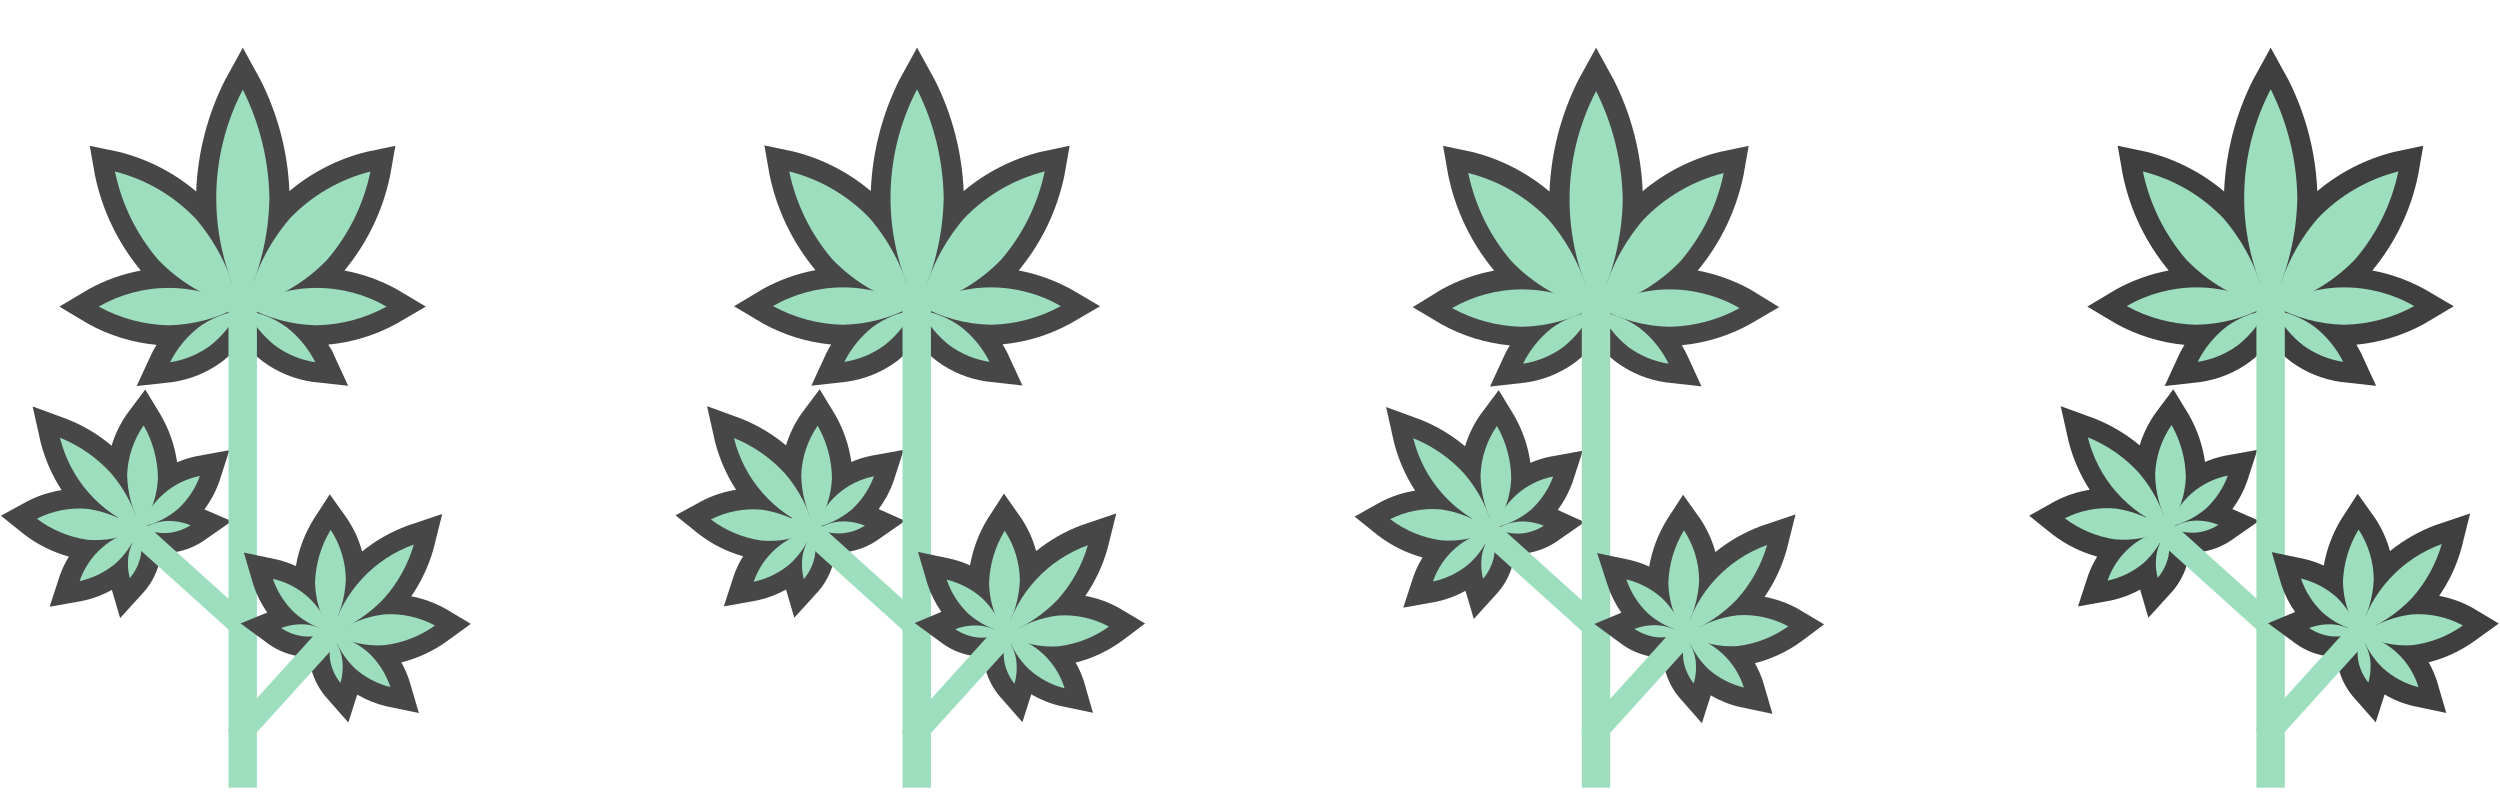 <svg width="524" height="166" viewBox="0 0 524 166" fill="none" xmlns="http://www.w3.org/2000/svg">
<g clip-path="url(#clip0_437_947)">
<path d="M89.252 64.264L83.206 60.662C79.773 58.759 76.053 57.423 72.192 56.708C76.988 50.923 80.285 44.051 81.792 36.696L82.871 30.569L76.769 31.832C70.841 33.316 65.332 36.129 60.657 40.056C60.33 31.954 58.269 24.016 54.61 16.776L50.889 10L47.168 16.776C43.499 24.039 41.437 32.003 41.121 40.13C36.428 36.162 30.884 33.322 24.916 31.832L18.814 30.569L19.893 36.696C21.411 44.051 24.714 50.922 29.512 56.708C25.649 57.419 21.929 58.755 18.498 60.662L12.451 64.264L18.498 67.884C22.912 70.319 27.783 71.817 32.805 72.283C32.432 72.884 32.09 73.504 31.782 74.14L28.637 80.916L36.08 80.099C39.875 79.551 43.474 78.071 46.554 75.792C47.959 74.699 49.239 73.454 50.368 72.079L50.87 72.989L51.336 72.135C52.439 73.469 53.687 74.677 55.056 75.736C58.135 78.018 61.735 79.499 65.531 80.043L72.973 80.86L69.847 74.084C69.847 73.898 69.401 73.174 68.806 72.228C73.834 71.763 78.712 70.265 83.131 67.828L89.252 64.264Z" fill="#474747"/>
<path d="M42.853 106.776C44.15 105.03 45.184 103.103 45.922 101.058L48.081 94.356L41.16 95.619C39.773 95.906 38.42 96.335 37.122 96.9C36.623 93.4 35.454 90.028 33.68 86.968L30.443 81.64L26.722 86.615C25.242 88.687 24.117 90.989 23.392 93.428C20.619 91.074 17.476 89.192 14.089 87.859L6.833 85.186L8.526 92.723C9.43 96.276 10.914 99.656 12.917 102.729C10.384 103.117 7.932 103.92 5.661 105.105L0.191 108.094L5.047 111.993C7.847 114.142 11.038 115.731 14.443 116.671C13.693 117.879 13.07 119.16 12.582 120.495L10.405 127.178L17.345 125.934C19.482 125.481 21.539 124.711 23.448 123.651L25.178 129.554L30.238 123.985C31.846 122.122 32.965 119.889 33.494 117.488C33.494 117.265 33.494 117.023 33.587 116.801L35.02 117.321L34.704 115.873H35.541C37.996 115.667 40.361 114.857 42.425 113.515L48.564 109.245L42.853 106.776Z" fill="#474747"/>
<path d="M56.471 41.522C56.344 49.425 54.437 57.197 50.89 64.264C47.235 57.238 45.327 49.438 45.327 41.522C45.327 33.606 47.235 25.807 50.89 18.781C54.433 25.849 56.341 33.62 56.471 41.522V41.522Z" fill="#9DDEBF"/>
<path d="M68.601 54.406C64.007 59.216 58.145 62.633 51.69 64.264C53.099 57.451 56.209 51.104 60.731 45.811C65.326 41.001 71.188 37.584 77.643 35.953C76.234 42.765 73.124 49.112 68.601 54.406Z" fill="#9DDEBF"/>
<path d="M66.369 68.181C61.23 68.079 56.193 66.735 51.69 64.264C56.151 61.698 61.21 60.347 66.359 60.347C71.509 60.347 76.568 61.698 81.029 64.264C76.532 66.733 71.501 68.077 66.369 68.181Z" fill="#9DDEBF"/>
<path d="M57.68 72.451C55.17 70.48 53.124 67.983 51.69 65.136C54.734 65.593 57.621 66.784 60.099 68.608C62.614 70.573 64.66 73.072 66.09 75.922C63.045 75.466 60.158 74.274 57.68 72.451V72.451Z" fill="#9DDEBF"/>
<path d="M33.122 54.406C37.716 59.216 43.579 62.633 50.034 64.264C48.634 57.448 45.523 51.099 40.992 45.811C36.403 41.004 30.547 37.587 24.099 35.953C25.497 42.766 28.601 49.114 33.122 54.406Z" fill="#9DDEBF"/>
<path d="M35.373 68.181C40.505 68.077 45.536 66.733 50.033 64.264C45.572 61.698 40.513 60.347 35.363 60.347C30.214 60.347 25.155 61.698 20.693 64.264C25.197 66.735 30.234 68.079 35.373 68.181V68.181Z" fill="#9DDEBF"/>
<path d="M44.062 72.451C46.564 70.477 48.602 67.98 50.034 65.136C46.99 65.596 44.104 66.787 41.624 68.608C39.118 70.577 37.079 73.075 35.652 75.922C38.696 75.463 41.582 74.271 44.062 72.451V72.451Z" fill="#9DDEBF"/>
<path d="M23.299 99.22C26.148 102.568 28.202 106.516 29.308 110.767C25.189 109.172 21.517 106.61 18.602 103.297C15.688 99.985 13.616 96.02 12.563 91.739C16.662 93.392 20.332 95.95 23.299 99.22V99.22Z" fill="#9DDEBF"/>
<path d="M33.103 100.186C32.95 103.872 31.749 107.438 29.643 110.47C27.737 107.109 26.707 103.323 26.648 99.462C26.804 95.77 28.004 92.198 30.108 89.158C32.022 92.523 33.053 96.317 33.103 100.186V100.186Z" fill="#9DDEBF"/>
<path d="M37.215 106.757C35.028 108.587 32.43 109.861 29.643 110.47C30.561 107.766 32.178 105.352 34.331 103.471C36.484 101.591 39.096 100.31 41.903 99.759C40.934 102.437 39.325 104.84 37.215 106.757Z" fill="#9DDEBF"/>
<path d="M35.15 111.714C33.376 111.806 31.604 111.508 29.959 110.842C31.395 109.915 33.037 109.354 34.74 109.208C36.516 109.117 38.289 109.421 39.931 110.099C38.492 111.015 36.851 111.569 35.15 111.714V111.714Z" fill="#9DDEBF"/>
<path d="M18.257 113.125C21.944 113.462 25.652 112.754 28.955 111.083C25.868 108.746 22.239 107.226 18.406 106.665C14.722 106.33 11.019 107.044 7.727 108.725C10.809 111.055 14.431 112.568 18.257 113.125V113.125Z" fill="#9DDEBF"/>
<path d="M24.247 118.082C26.355 116.159 27.97 113.759 28.954 111.083C26.147 111.634 23.535 112.915 21.382 114.796C19.229 116.676 17.612 119.091 16.693 121.795C19.474 121.183 22.066 119.909 24.247 118.082Z" fill="#9DDEBF"/>
<path d="M29.457 116.671C29.777 114.927 29.714 113.134 29.27 111.417C28.164 112.723 27.392 114.278 27.019 115.947C26.699 117.685 26.762 119.471 27.205 121.182C28.308 119.881 29.081 118.333 29.457 116.671V116.671Z" fill="#9DDEBF"/>
<path d="M53.848 59.158H47.895V172.976H53.848V59.158Z" fill="#9DDEBF"/>
<path d="M50.489 134.3L53.707 130.747L26.664 106.365L23.446 109.919L50.489 134.3Z" fill="#9DDEBF"/>
<path d="M98.686 130.761L93.328 127.568C91.106 126.335 88.7 125.464 86.202 124.988C88.269 121.979 89.834 118.656 90.835 115.149L92.695 107.723L85.383 110.192C81.946 111.462 78.74 113.287 75.895 115.594C75.23 113.128 74.161 110.788 72.732 108.67L69.123 103.602L65.737 108.818C63.879 111.825 62.616 115.158 62.016 118.639C60.731 118.05 59.391 117.59 58.016 117.265L51.113 115.817L53.104 122.574C53.776 124.645 54.754 126.603 56.006 128.385L50.425 130.668L56.453 135.105C58.484 136.498 60.83 137.365 63.281 137.63C63.516 137.648 63.752 137.648 63.988 137.63L63.616 139.115L65.03 138.632C65.03 138.855 65.03 139.059 65.03 139.282C65.496 141.7 66.557 143.965 68.118 145.873L73.011 151.442L74.872 145.594C76.758 146.693 78.795 147.513 80.918 148.026L87.802 149.455L85.811 142.717C85.385 141.367 84.818 140.067 84.118 138.837C87.545 137.979 90.778 136.479 93.644 134.418L98.686 130.761Z" fill="#474747"/>
<path d="M80.434 125.489C77.402 128.675 73.687 131.138 69.568 132.692C70.722 128.447 72.886 124.543 75.876 121.311C78.865 118.079 82.592 115.615 86.741 114.128C85.522 118.34 83.366 122.223 80.434 125.489V125.489Z" fill="#9DDEBF"/>
<path d="M80.508 135.235C76.819 135.477 73.135 134.673 69.885 132.915C73.032 130.661 76.699 129.237 80.545 128.775C84.237 128.534 87.921 129.345 91.169 131.114C88.022 133.366 84.354 134.784 80.508 135.235V135.235Z" fill="#9DDEBF"/>
<path d="M74.387 140.099C72.336 138.124 70.792 135.685 69.885 132.989C72.645 133.667 75.199 135.005 77.327 136.887C79.38 138.868 80.925 141.313 81.829 144.016C79.069 143.326 76.516 141.983 74.387 140.099V140.099Z" fill="#9DDEBF"/>
<path d="M69.234 138.577C68.962 136.828 69.076 135.041 69.569 133.342C70.634 134.671 71.362 136.238 71.69 137.908C71.962 139.657 71.847 141.444 71.355 143.144C70.289 141.814 69.562 140.247 69.234 138.577V138.577Z" fill="#9DDEBF"/>
<path d="M66.034 121.98C66.085 125.671 67.188 129.27 69.216 132.358C71.216 129.047 72.342 125.286 72.49 121.423C72.429 117.734 71.327 114.137 69.309 111.046C67.309 114.356 66.182 118.118 66.034 121.98Z" fill="#9DDEBF"/>
<path d="M61.736 128.441C63.865 130.324 66.418 131.668 69.178 132.358C68.327 129.632 66.771 127.178 64.668 125.242C62.565 123.306 59.988 121.957 57.196 121.33C58.114 124.031 59.671 126.47 61.736 128.441Z" fill="#9DDEBF"/>
<path d="M63.671 133.379C65.441 133.519 67.22 133.265 68.88 132.636C67.464 131.68 65.836 131.081 64.136 130.891C62.366 130.753 60.587 131.007 58.927 131.634C60.346 132.585 61.973 133.184 63.671 133.379Z" fill="#9DDEBF"/>
<path d="M47.728 153.102L51.29 156.313L73.623 131.65L70.062 128.439L47.728 153.102Z" fill="#9DDEBF"/>
<path d="M184.176 106.702C185.473 104.955 186.507 103.029 187.245 100.984L189.422 94.282L182.483 95.545C181.096 95.832 179.743 96.261 178.445 96.826C177.955 93.335 176.799 89.969 175.041 86.912L171.803 81.584L168.082 86.559C166.605 88.626 165.48 90.922 164.752 93.354C161.968 91.016 158.827 89.136 155.45 87.785L148.194 85.13L149.887 92.667C150.803 96.21 152.285 99.583 154.277 102.655C151.744 103.054 149.294 103.863 147.022 105.05L141.589 108.02L146.445 111.918C149.217 114.057 152.375 115.645 155.747 116.597C154.998 117.804 154.374 119.086 153.887 120.421L151.71 127.104L158.65 125.86C160.785 125.401 162.841 124.632 164.752 123.577L166.482 129.48L171.543 123.911C173.146 122.044 174.264 119.813 174.799 117.413L174.91 116.708L176.324 117.246L176.008 115.798H176.678C179.13 115.579 181.492 114.77 183.562 113.441L189.701 109.171L184.176 106.702Z" fill="#474747"/>
<path d="M230.576 64.189L224.53 60.644C221.088 58.758 217.372 57.424 213.516 56.689C218.318 50.909 221.616 44.035 223.116 36.677L224.195 30.551L218.093 31.832C212.166 33.316 206.655 36.129 201.981 40.056C201.649 31.949 199.588 24.006 195.934 16.757L192.213 10L188.492 16.757C184.874 24.015 182.838 31.956 182.52 40.056C177.827 36.087 172.282 33.248 166.315 31.757L160.213 30.477L161.292 36.603C162.803 43.96 166.106 50.833 170.91 56.615C167.053 57.345 163.336 58.68 159.896 60.569L153.85 64.189L159.896 67.791C164.311 70.227 169.181 71.731 174.203 72.209C173.83 72.81 173.488 73.429 173.18 74.066L170.055 80.842L177.497 80.006C181.291 79.469 184.892 77.995 187.971 75.718C189.352 74.629 190.601 73.383 191.692 72.005L192.194 72.915L192.66 72.079C193.763 73.413 195.011 74.621 196.381 75.681C199.458 77.961 203.059 79.435 206.855 79.969L214.297 80.805L211.171 74.028C211.078 73.843 210.725 73.119 210.148 72.172C215.17 71.694 220.04 70.19 224.455 67.754L230.576 64.189Z" fill="#474747"/>
<path d="M197.795 41.448C197.664 49.35 195.756 57.121 192.213 64.189C188.558 57.164 186.65 49.364 186.65 41.448C186.65 33.532 188.558 25.732 192.213 18.707C195.76 25.773 197.668 33.546 197.795 41.448V41.448Z" fill="#9DDEBF"/>
<path d="M209.925 54.332C205.33 59.141 199.468 62.559 193.013 64.189C194.431 57.397 197.541 51.07 202.055 45.792C206.649 40.982 212.511 37.565 218.967 35.934C217.548 42.727 214.439 49.054 209.925 54.332V54.332Z" fill="#9DDEBF"/>
<path d="M159.549 113.293C163.23 113.629 166.932 112.921 170.228 111.251C167.142 108.914 163.513 107.395 159.679 106.833C155.998 106.497 152.296 107.205 149 108.875C152.084 111.216 155.714 112.736 159.549 113.293Z" fill="#9DDEBF"/>
<path d="M207.692 68.069C202.553 67.968 197.516 66.624 193.013 64.152C197.474 61.586 202.533 60.236 207.683 60.236C212.832 60.236 217.891 61.586 222.353 64.152C217.855 66.622 212.824 67.966 207.692 68.069V68.069Z" fill="#9DDEBF"/>
<path d="M199.003 72.376C196.49 70.402 194.444 67.898 193.013 65.043C196.055 65.51 198.939 66.701 201.422 68.515C203.936 70.489 205.981 72.993 207.413 75.848C204.371 75.381 201.487 74.19 199.003 72.376V72.376Z" fill="#9DDEBF"/>
<path d="M174.445 54.332C179.04 59.141 184.902 62.559 191.357 64.189C189.95 57.396 186.847 51.068 182.334 45.792C177.74 40.982 171.877 37.565 165.422 35.934C166.829 42.727 169.933 49.056 174.445 54.332V54.332Z" fill="#9DDEBF"/>
<path d="M176.696 68.069C181.828 67.966 186.859 66.622 191.357 64.152C186.895 61.586 181.836 60.236 176.687 60.236C171.537 60.236 166.478 61.586 162.017 64.152C166.52 66.624 171.557 67.968 176.696 68.069Z" fill="#9DDEBF"/>
<path d="M185.385 72.376C187.89 70.397 189.928 67.894 191.357 65.043C188.316 65.513 185.432 66.703 182.948 68.515C180.443 70.493 178.404 72.997 176.976 75.848C180.017 75.378 182.9 74.188 185.385 72.376V72.376Z" fill="#9DDEBF"/>
<path d="M164.573 99.296C167.421 102.638 169.475 106.579 170.582 110.824C166.463 109.236 162.789 106.678 159.873 103.369C156.958 100.059 154.887 96.095 153.838 91.814C157.936 93.468 161.606 96.025 164.573 99.296V99.296Z" fill="#9DDEBF"/>
<path d="M174.378 100.243C174.221 103.934 173.022 107.506 170.917 110.546C169.012 107.185 167.988 103.398 167.94 99.537C168.085 95.847 169.279 92.273 171.382 89.234C173.298 92.591 174.329 96.379 174.378 100.243V100.243Z" fill="#9DDEBF"/>
<path d="M178.489 106.833C176.303 108.662 173.704 109.936 170.917 110.546C171.835 107.842 173.453 105.428 175.605 103.547C177.758 101.666 180.37 100.385 183.178 99.834C182.204 102.51 180.595 104.912 178.489 106.833V106.833Z" fill="#9DDEBF"/>
<path d="M176.424 111.79C174.675 111.875 172.929 111.577 171.308 110.917C172.747 110.001 174.388 109.447 176.089 109.302C177.863 109.21 179.634 109.508 181.28 110.174C179.82 111.106 178.152 111.661 176.424 111.79V111.79Z" fill="#9DDEBF"/>
<path d="M165.54 118.231C167.648 116.319 169.257 113.923 170.228 111.251C167.424 111.803 164.814 113.081 162.662 114.958C160.51 116.835 158.891 119.245 157.968 121.944C160.759 121.345 163.359 120.07 165.54 118.231V118.231Z" fill="#9DDEBF"/>
<path d="M170.731 116.839C171.052 115.101 170.988 113.315 170.545 111.604C169.442 112.905 168.67 114.453 168.294 116.115C167.973 117.859 168.037 119.652 168.48 121.369C169.586 120.063 170.359 118.508 170.731 116.839V116.839Z" fill="#9DDEBF"/>
<path d="M195.123 59.234H189.169V173.052H195.123V59.234Z" fill="#9DDEBF"/>
<path d="M191.764 134.37L194.982 130.816L167.94 106.434L164.721 109.988L191.764 134.37Z" fill="#9DDEBF"/>
<path d="M240.008 130.687L234.613 127.475C232.399 126.224 229.99 125.352 227.487 124.895C229.565 121.886 231.13 118.555 232.12 115.037L233.98 107.611L226.669 110.08C223.235 111.368 220.031 113.198 217.18 115.501C216.508 113.032 215.44 110.687 214.017 108.558L210.427 103.453L207.04 108.688C205.187 111.697 203.924 115.029 203.319 118.509C202.035 117.92 200.695 117.46 199.319 117.135L192.417 115.687L194.408 122.444C195.082 124.508 196.06 126.46 197.31 128.236L191.729 130.594L197.738 135.012C199.763 136.419 202.112 137.294 204.566 137.556H205.273L204.901 139.022L206.315 138.558C206.315 138.781 206.315 138.985 206.315 139.208C206.785 141.625 207.846 143.888 209.403 145.798L214.296 151.368L216.157 145.52C218.034 146.637 220.074 147.457 222.203 147.952L229.087 149.4L227.171 142.754C226.725 141.409 226.152 140.11 225.459 138.874C228.886 138.016 232.119 136.517 234.985 134.455L240.008 130.687Z" fill="#474747"/>
<path d="M221.709 125.657C218.673 128.835 214.96 131.29 210.844 132.842C212.006 128.601 214.173 124.701 217.161 121.47C220.15 118.239 223.873 115.772 228.016 114.277C226.799 118.496 224.643 122.386 221.709 125.657Z" fill="#9DDEBF"/>
<path d="M221.783 135.478C218.091 135.715 214.408 134.904 211.159 133.139C214.306 130.886 217.974 129.468 221.82 129.017C225.509 128.775 229.193 129.579 232.443 131.338C229.296 133.591 225.629 135.015 221.783 135.478V135.478Z" fill="#9DDEBF"/>
<path d="M215.662 140.267C213.608 138.287 212.063 135.842 211.159 133.139C213.964 133.773 216.551 135.139 218.656 137.095C220.76 139.052 222.308 141.53 223.141 144.277C220.358 143.566 217.792 142.19 215.662 140.267Z" fill="#9DDEBF"/>
<path d="M210.508 138.726C210.236 136.978 210.351 135.191 210.843 133.491C211.907 134.829 212.634 136.401 212.964 138.077C213.236 139.825 213.122 141.612 212.629 143.312C211.565 141.974 210.838 140.402 210.508 138.726V138.726Z" fill="#9DDEBF"/>
<path d="M207.309 122.148C207.362 125.844 208.465 129.449 210.49 132.545C212.49 129.234 213.617 125.472 213.765 121.61C213.714 117.92 212.61 114.32 210.583 111.233C208.582 114.535 207.455 118.292 207.309 122.148V122.148Z" fill="#9DDEBF"/>
<path d="M202.936 128.609C205.065 130.493 207.618 131.836 210.378 132.526C209.474 129.823 207.929 127.377 205.876 125.397C203.748 123.515 201.194 122.177 198.434 121.499C199.34 124.195 200.885 126.634 202.936 128.609V128.609Z" fill="#9DDEBF"/>
<path d="M204.964 133.621C206.728 133.75 208.498 133.496 210.155 132.879C208.738 131.922 207.11 131.324 205.411 131.134C203.647 130.995 201.874 131.249 200.22 131.876C201.636 132.832 203.264 133.431 204.964 133.621V133.621Z" fill="#9DDEBF"/>
<path d="M189.009 153.271L192.57 156.482L214.393 132.383L210.832 129.172L189.009 153.271Z" fill="#9DDEBF"/>
<path d="M372.904 64.375L366.857 60.662C363.416 58.777 359.699 57.443 355.843 56.708C360.646 50.928 363.943 44.053 365.443 36.696L366.522 30.569L360.42 31.85C354.493 33.335 348.983 36.147 344.308 40.074C343.976 31.967 341.915 24.024 338.261 16.776L334.54 10L330.819 16.776C327.165 24.051 325.104 32.018 324.773 40.148C320.08 36.18 314.535 33.341 308.568 31.85L302.465 30.569L303.545 36.696C305.056 44.053 308.359 50.926 313.163 56.708C309.306 57.438 305.588 58.773 302.149 60.662L296.103 64.375L302.149 67.977C306.564 70.413 311.434 71.917 316.456 72.395C316.083 72.995 315.741 73.615 315.433 74.251L312.307 81.027L319.749 80.192C323.544 79.655 327.145 78.181 330.224 75.903C331.638 74.82 332.918 73.574 334.038 72.191L334.54 73.1L335.006 72.265C336.109 73.599 337.357 74.807 338.726 75.866C341.804 78.147 345.405 79.621 349.201 80.155L356.643 80.99L353.517 74.214C353.424 74.028 353.071 73.305 352.494 72.358C357.516 71.88 362.386 70.376 366.801 67.939L372.904 64.375Z" fill="#474747"/>
<path d="M340.123 41.834C339.992 49.736 338.085 57.508 334.541 64.576C330.886 57.55 328.979 49.75 328.979 41.834C328.979 33.918 330.886 26.119 334.541 19.093C338.088 26.159 339.996 33.932 340.123 41.834V41.834Z" fill="#9DDEBF"/>
<path d="M352.253 54.718C347.658 59.528 341.796 62.945 335.341 64.576C336.75 57.763 339.86 51.416 344.383 46.123C348.977 41.313 354.839 37.896 361.295 36.265C359.885 43.077 356.775 49.424 352.253 54.718Z" fill="#9DDEBF"/>
<path d="M349.964 68.493C344.826 68.391 339.789 67.047 335.285 64.576C339.747 62.01 344.806 60.659 349.955 60.659C355.105 60.659 360.164 62.01 364.625 64.576C360.128 67.045 355.097 68.389 349.964 68.493V68.493Z" fill="#9DDEBF"/>
<path d="M341.332 72.762C338.807 70.761 336.761 68.225 335.341 65.337C338.383 65.803 341.267 66.994 343.75 68.808C346.274 70.809 348.321 73.346 349.741 76.234C346.699 75.767 343.815 74.576 341.332 72.762V72.762Z" fill="#9DDEBF"/>
<path d="M316.773 54.718C321.368 59.528 327.23 62.945 333.685 64.576C332.287 57.763 329.183 51.415 324.662 46.123C320.068 41.313 314.205 37.896 307.75 36.265C309.148 43.078 312.252 49.426 316.773 54.718V54.718Z" fill="#9DDEBF"/>
<path d="M319.024 68.493C324.156 68.389 329.187 67.045 333.685 64.576C329.223 62.01 324.164 60.659 319.015 60.659C313.865 60.659 308.806 62.01 304.345 64.576C308.848 67.047 313.885 68.391 319.024 68.493V68.493Z" fill="#9DDEBF"/>
<path d="M327.638 72.762C330.153 70.757 332.193 68.221 333.61 65.337C330.569 65.806 327.685 66.996 325.201 68.808C322.685 70.814 320.646 73.349 319.229 76.234C322.27 75.764 325.153 74.574 327.638 72.762Z" fill="#9DDEBF"/>
<path d="M326.504 106.887C327.801 105.141 328.835 103.215 329.574 101.17L331.75 94.468L324.811 95.73C323.424 96.017 322.071 96.447 320.773 97.011C320.283 93.52 319.128 90.155 317.369 87.098L314.131 81.77L310.41 86.745C308.933 88.812 307.808 91.107 307.08 93.54C304.296 91.201 301.156 89.321 297.778 87.97L290.522 85.316L292.215 92.853C293.131 96.396 294.613 99.768 296.606 102.84C294.072 103.24 291.622 104.048 289.35 105.235L283.917 108.28L288.773 112.178C291.573 114.328 294.763 115.916 298.168 116.856C297.419 118.064 296.795 119.346 296.308 120.681L294.131 127.364L301.071 126.12C303.206 125.661 305.262 124.892 307.173 123.837L308.903 129.74L313.964 124.171C315.567 122.304 316.685 120.073 317.22 117.673L317.331 116.968L318.745 117.506L318.429 116.058H319.099C321.551 115.839 323.913 115.03 325.983 113.701L332.122 109.431L326.504 106.887Z" fill="#474747"/>
<path d="M306.95 99.332C309.798 102.674 311.852 106.615 312.959 110.86C308.84 109.272 305.166 106.714 302.25 103.404C299.335 100.095 297.264 96.131 296.215 91.85C300.313 93.504 303.983 96.061 306.95 99.332V99.332Z" fill="#9DDEBF"/>
<path d="M316.755 100.279C316.598 103.97 315.399 107.542 313.294 110.582C311.389 107.221 310.365 103.434 310.317 99.573C310.462 95.882 311.656 92.309 313.759 89.27C315.675 92.627 316.706 96.415 316.755 100.279Z" fill="#9DDEBF"/>
<path d="M320.866 106.869C318.679 108.698 316.081 109.972 313.294 110.582C314.212 107.878 315.83 105.463 317.982 103.583C320.135 101.702 322.747 100.421 325.555 99.87C324.581 102.546 322.972 104.948 320.866 106.869Z" fill="#9DDEBF"/>
<path d="M318.801 111.825C317.026 111.916 315.253 111.612 313.61 110.934C315.05 110.019 316.691 109.464 318.392 109.319C320.165 109.228 321.937 109.525 323.583 110.192C322.147 111.118 320.505 111.679 318.801 111.825V111.825Z" fill="#9DDEBF"/>
<path d="M301.926 113.236C305.607 113.572 309.309 112.864 312.605 111.194C309.518 108.858 305.89 107.338 302.056 106.776C298.375 106.441 294.673 107.148 291.377 108.818C294.461 111.159 298.091 112.679 301.926 113.236V113.236Z" fill="#9DDEBF"/>
<path d="M307.917 118.175C310.025 116.262 311.634 113.866 312.605 111.194C309.801 111.746 307.191 113.024 305.039 114.901C302.887 116.778 301.268 119.188 300.345 121.887C303.136 121.288 305.736 120.013 307.917 118.175V118.175Z" fill="#9DDEBF"/>
<path d="M313.108 116.782C313.429 115.044 313.365 113.258 312.922 111.547C311.819 112.848 311.047 114.396 310.671 116.058C310.35 117.802 310.414 119.595 310.857 121.312C311.963 120.006 312.736 118.451 313.108 116.782V116.782Z" fill="#9DDEBF"/>
<path d="M337.499 59.47H331.545V173.288H337.499V59.47Z" fill="#9DDEBF"/>
<path d="M334.163 134.624L337.381 131.07L310.338 106.689L307.12 110.242L334.163 134.624Z" fill="#9DDEBF"/>
<path d="M382.337 130.873L376.979 127.679C374.765 126.428 372.356 125.556 369.853 125.099C371.931 122.09 373.496 118.759 374.486 115.241L376.346 107.816L369.035 110.285C365.601 111.572 362.397 113.402 359.546 115.705C358.874 113.236 357.806 110.891 356.383 108.762L352.774 103.694L349.388 108.929C347.535 111.938 346.272 115.271 345.667 118.75C344.382 118.161 343.042 117.701 341.667 117.376L334.764 115.928L336.941 122.63C337.615 124.694 338.593 126.646 339.843 128.422L334.169 130.78L340.178 135.198C342.204 136.605 344.552 137.48 347.006 137.741H347.713L347.341 139.208L348.755 138.744C348.755 138.948 348.755 139.171 348.755 139.394C349.214 141.822 350.269 144.099 351.825 146.021L356.718 151.59L358.579 145.743C360.456 146.86 362.496 147.68 364.625 148.175L371.509 149.623L369.537 142.884C369.091 141.539 368.518 140.24 367.825 139.004C371.252 138.146 374.485 136.647 377.351 134.585L382.337 130.873Z" fill="#474747"/>
<path d="M364.085 125.6C361.049 128.778 357.336 131.233 353.22 132.785C354.382 128.544 356.549 124.644 359.537 121.413C362.526 118.182 366.249 115.715 370.392 114.22C369.176 118.439 367.019 122.329 364.085 125.6Z" fill="#9DDEBF"/>
<path d="M364.16 135.421C360.468 135.659 356.785 134.847 353.536 133.082C356.683 130.829 360.351 129.411 364.197 128.96C367.886 128.718 371.569 129.523 374.82 131.281C371.672 133.534 368.006 134.958 364.16 135.421Z" fill="#9DDEBF"/>
<path d="M358.039 140.21C355.985 138.23 354.44 135.785 353.536 133.082C356.328 133.709 358.904 135.058 361.008 136.993C363.111 138.929 364.666 141.383 365.518 144.109C362.744 143.436 360.177 142.098 358.039 140.21V140.21Z" fill="#9DDEBF"/>
<path d="M352.885 138.67C352.613 136.921 352.727 135.134 353.22 133.434C354.284 134.772 355.011 136.344 355.341 138.02C355.613 139.768 355.499 141.555 355.006 143.255C353.942 141.917 353.215 140.345 352.885 138.67V138.67Z" fill="#9DDEBF"/>
<path d="M349.686 122.073C349.739 125.769 350.842 129.374 352.867 132.469C354.867 129.159 355.993 125.397 356.141 121.535C356.091 117.844 354.987 114.244 352.96 111.157C350.959 114.46 349.832 118.216 349.686 122.073V122.073Z" fill="#9DDEBF"/>
<path d="M345.387 128.552C347.516 130.436 350.069 131.779 352.829 132.469C351.925 129.766 350.38 127.321 348.327 125.34C346.199 123.458 343.645 122.12 340.885 121.442C341.792 124.138 343.336 126.577 345.387 128.552Z" fill="#9DDEBF"/>
<path d="M347.341 133.564C349.105 133.693 350.875 133.439 352.532 132.822C351.115 131.866 349.487 131.267 347.787 131.077C346.023 130.938 344.251 131.192 342.597 131.819C344.013 132.776 345.641 133.374 347.341 133.564V133.564Z" fill="#9DDEBF"/>
<path d="M331.38 153.221L334.941 156.432L356.882 132.202L353.321 128.991L331.38 153.221Z" fill="#9DDEBF"/>
<path d="M514.301 64.189L508.255 60.644C504.813 58.758 501.097 57.424 497.241 56.689C502.043 50.909 505.341 44.035 506.841 36.677L507.92 30.551L501.817 31.832C495.89 33.316 490.38 36.129 485.705 40.056C485.374 31.949 483.312 24.006 479.659 16.757L475.938 10L472.217 16.757C468.563 24.032 466.502 31.999 466.17 40.13C461.477 36.162 455.933 33.322 449.965 31.832L443.863 30.551L444.942 36.677C446.453 44.035 449.757 50.908 454.561 56.689C450.703 57.419 446.986 58.754 443.547 60.644L437.5 64.264L443.547 67.865C447.962 70.301 452.832 71.805 457.854 72.283C457.48 72.884 457.139 73.504 456.831 74.14L453.705 80.916L461.147 80.08C464.942 79.544 468.542 78.07 471.622 75.792C473.035 74.709 474.316 73.463 475.436 72.079L475.938 72.989L476.403 72.153C477.506 73.487 478.754 74.695 480.124 75.755C483.202 78.035 486.803 79.51 490.599 80.043L498.041 80.879L494.915 74.103C494.822 73.917 494.468 73.193 493.892 72.246C498.914 71.768 503.784 70.264 508.199 67.828L514.301 64.189Z" fill="#3F3F3F"/>
<path d="M481.52 41.448C481.389 49.35 479.482 57.121 475.939 64.189C472.284 57.164 470.376 49.364 470.376 41.448C470.376 33.532 472.284 25.732 475.939 18.707C479.486 25.773 481.393 33.546 481.52 41.448V41.448Z" fill="#9DDEBF"/>
<path d="M493.65 54.332C489.056 59.141 483.194 62.559 476.738 64.189C478.157 57.397 481.266 51.07 485.78 45.792C490.375 40.982 496.237 37.565 502.692 35.934C501.274 42.727 498.164 49.054 493.65 54.332V54.332Z" fill="#9DDEBF"/>
<path d="M491.362 68.069C486.223 67.968 481.186 66.624 476.683 64.152C481.144 61.586 486.203 60.236 491.353 60.236C496.502 60.236 501.561 61.586 506.023 64.152C501.525 66.622 496.494 67.966 491.362 68.069V68.069Z" fill="#9DDEBF"/>
<path d="M482.729 72.376C480.216 70.402 478.17 67.898 476.738 65.043C479.78 65.51 482.665 66.701 485.148 68.515C487.661 70.489 489.707 72.993 491.138 75.848C488.097 75.381 485.212 74.19 482.729 72.376Z" fill="#9DDEBF"/>
<path d="M458.171 54.332C462.765 59.141 468.627 62.559 475.083 64.189C473.676 57.396 470.572 51.068 466.059 45.792C461.465 40.982 455.603 37.565 449.147 35.934C450.554 42.727 453.658 49.056 458.171 54.332Z" fill="#9DDEBF"/>
<path d="M460.421 68.069C465.554 67.966 470.585 66.622 475.082 64.152C470.621 61.586 465.562 60.236 460.412 60.236C455.263 60.236 450.204 61.586 445.742 64.152C450.246 66.624 455.283 67.968 460.421 68.069Z" fill="#9DDEBF"/>
<path d="M469.036 72.376C471.541 70.397 473.58 67.894 475.009 65.043C471.967 65.513 469.084 66.703 466.599 68.515C464.095 70.493 462.056 72.997 460.627 75.848C463.668 75.378 466.552 74.188 469.036 72.376V72.376Z" fill="#9DDEBF"/>
<path d="M467.901 106.702C469.199 104.955 470.233 103.029 470.971 100.984L473.148 94.282L466.208 95.545C464.822 95.832 463.469 96.261 462.171 96.826C461.681 93.335 460.525 89.969 458.766 86.912L455.529 81.584L451.808 86.559C450.331 88.626 449.206 90.922 448.478 93.354C445.693 91.016 442.553 89.136 439.175 87.785L431.919 85.13L433.612 92.667C434.528 96.21 436.011 99.583 438.003 102.655C435.47 103.054 433.019 103.863 430.747 105.05L425.314 108.094L430.17 111.993C432.97 114.142 436.161 115.731 439.566 116.671C438.816 117.879 438.193 119.16 437.705 120.495L435.547 127.104L442.487 125.86C444.616 125.399 446.665 124.63 448.571 123.577L450.301 129.48L455.361 123.911C456.965 122.044 458.083 119.813 458.617 117.413L458.729 116.708L460.143 117.246L459.827 115.798H460.496C462.948 115.579 465.31 114.77 467.38 113.441L473.52 109.171L467.901 106.702Z" fill="#3F3F3F"/>
<path d="M448.347 99.146C451.195 102.488 453.249 106.429 454.357 110.674C450.237 109.087 446.563 106.529 443.648 103.219C440.732 99.909 438.662 95.945 437.612 91.665C441.711 93.318 445.381 95.876 448.347 99.146V99.146Z" fill="#9DDEBF"/>
<path d="M458.152 100.093C457.996 103.784 456.796 107.356 454.692 110.396C452.786 107.035 451.762 103.248 451.715 99.387C451.86 95.697 453.053 92.123 455.157 89.084C457.073 92.442 458.103 96.23 458.152 100.093V100.093Z" fill="#9DDEBF"/>
<path d="M462.264 106.683C460.077 108.513 457.479 109.786 454.691 110.396C455.61 107.692 457.227 105.278 459.38 103.397C461.533 101.516 464.145 100.236 466.952 99.684C465.978 102.361 464.37 104.762 462.264 106.683V106.683Z" fill="#9DDEBF"/>
<path d="M460.199 111.64C458.424 111.731 456.65 111.426 455.008 110.749C456.447 109.833 458.088 109.279 459.789 109.134C461.563 109.042 463.335 109.34 464.98 110.006C463.544 110.933 461.902 111.494 460.199 111.64V111.64Z" fill="#9DDEBF"/>
<path d="M443.324 113.051C447.006 113.386 450.707 112.678 454.004 111.009C450.917 108.672 447.288 107.152 443.455 106.59C439.773 106.255 436.072 106.963 432.775 108.632C435.86 110.973 439.49 112.494 443.324 113.051Z" fill="#9DDEBF"/>
<path d="M449.314 117.989C451.422 116.076 453.031 113.681 454.003 111.009C451.198 111.56 448.589 112.839 446.436 114.716C444.284 116.593 442.665 119.002 441.742 121.702C444.533 121.102 447.134 119.827 449.314 117.989V117.989Z" fill="#9DDEBF"/>
<path d="M454.506 116.597C454.826 114.859 454.763 113.072 454.32 111.361C453.217 112.663 452.444 114.21 452.068 115.873C451.748 117.616 451.811 119.409 452.254 121.126C453.361 119.82 454.133 118.266 454.506 116.597Z" fill="#9DDEBF"/>
<path d="M478.897 59.084H472.943V172.902H478.897V59.084Z" fill="#9DDEBF"/>
<path d="M475.539 134.241L478.757 130.687L451.714 106.305L448.496 109.859L475.539 134.241Z" fill="#9DDEBF"/>
<path d="M523.734 130.687L518.376 127.475C516.162 126.224 513.753 125.352 511.25 124.895C513.328 121.886 514.893 118.555 515.883 115.037L517.743 107.611L510.432 110.08C506.998 111.368 503.794 113.198 500.943 115.501C500.271 113.032 499.203 110.687 497.78 108.558L494.171 103.49L490.785 108.725C488.932 111.734 487.669 115.066 487.064 118.546C485.779 117.957 484.439 117.497 483.064 117.172L476.161 115.724L478.152 122.481C478.826 124.545 479.804 126.497 481.054 128.274L475.38 130.631L481.389 135.05C483.415 136.457 485.763 137.331 488.217 137.593H488.924L488.552 139.059L489.966 138.595C489.966 138.818 489.966 139.022 489.966 139.245C490.437 141.662 491.497 143.926 493.055 145.835L497.948 151.405L499.808 145.557C501.686 146.674 503.726 147.495 505.855 147.989L512.739 149.437L510.766 142.698C510.321 141.353 509.748 140.054 509.055 138.818C512.482 137.96 515.714 136.461 518.581 134.4L523.734 130.687Z" fill="#3F3F3F"/>
<path d="M505.482 125.415C502.446 128.592 498.733 131.047 494.617 132.599C495.78 128.358 497.946 124.458 500.935 121.227C503.923 117.997 507.646 115.53 511.79 114.035C510.573 118.253 508.417 122.144 505.482 125.415V125.415Z" fill="#9DDEBF"/>
<path d="M505.557 135.235C501.865 135.473 498.182 134.662 494.934 132.896C498.08 130.644 501.748 129.226 505.594 128.775C509.284 128.532 512.967 129.337 516.218 131.095C513.07 133.349 509.403 134.772 505.557 135.235V135.235Z" fill="#9DDEBF"/>
<path d="M499.436 140.025C497.382 138.045 495.838 135.599 494.934 132.896C497.739 133.531 500.326 134.896 502.43 136.853C504.535 138.809 506.082 141.287 506.915 144.035C504.133 143.324 501.566 141.947 499.436 140.025V140.025Z" fill="#9DDEBF"/>
<path d="M494.283 138.484C494.011 136.735 494.125 134.949 494.618 133.249C495.681 134.586 496.409 136.159 496.739 137.834C497.011 139.583 496.896 141.369 496.404 143.069C495.34 141.732 494.613 140.159 494.283 138.484V138.484Z" fill="#9DDEBF"/>
<path d="M491.083 121.906C491.136 125.602 492.239 129.207 494.264 132.302C496.264 128.992 497.391 125.23 497.539 121.368C497.488 117.677 496.385 114.077 494.357 110.99C492.356 114.293 491.229 118.049 491.083 121.906Z" fill="#9DDEBF"/>
<path d="M486.786 128.366C488.915 130.25 491.467 131.594 494.228 132.283C493.323 129.58 491.779 127.135 489.725 125.155C487.598 123.273 485.044 121.935 482.283 121.256C483.19 123.953 484.734 126.391 486.786 128.366Z" fill="#9DDEBF"/>
<path d="M488.738 133.379C490.502 133.507 492.273 133.254 493.929 132.636C492.513 131.68 490.885 131.081 489.185 130.891C487.421 130.752 485.648 131.006 483.994 131.634C485.411 132.59 487.039 133.189 488.738 133.379V133.379Z" fill="#9DDEBF"/>
<path d="M472.763 153.047L476.324 156.258L498.573 131.689L495.011 128.478L472.763 153.047Z" fill="#9DDEBF"/>
</g>
<defs>
<clipPath id="clip0_437_947">
<rect width="523.543" height="164.911" fill="white" transform="translate(0.191 0.193)"/>
</clipPath>
</defs>
</svg>
